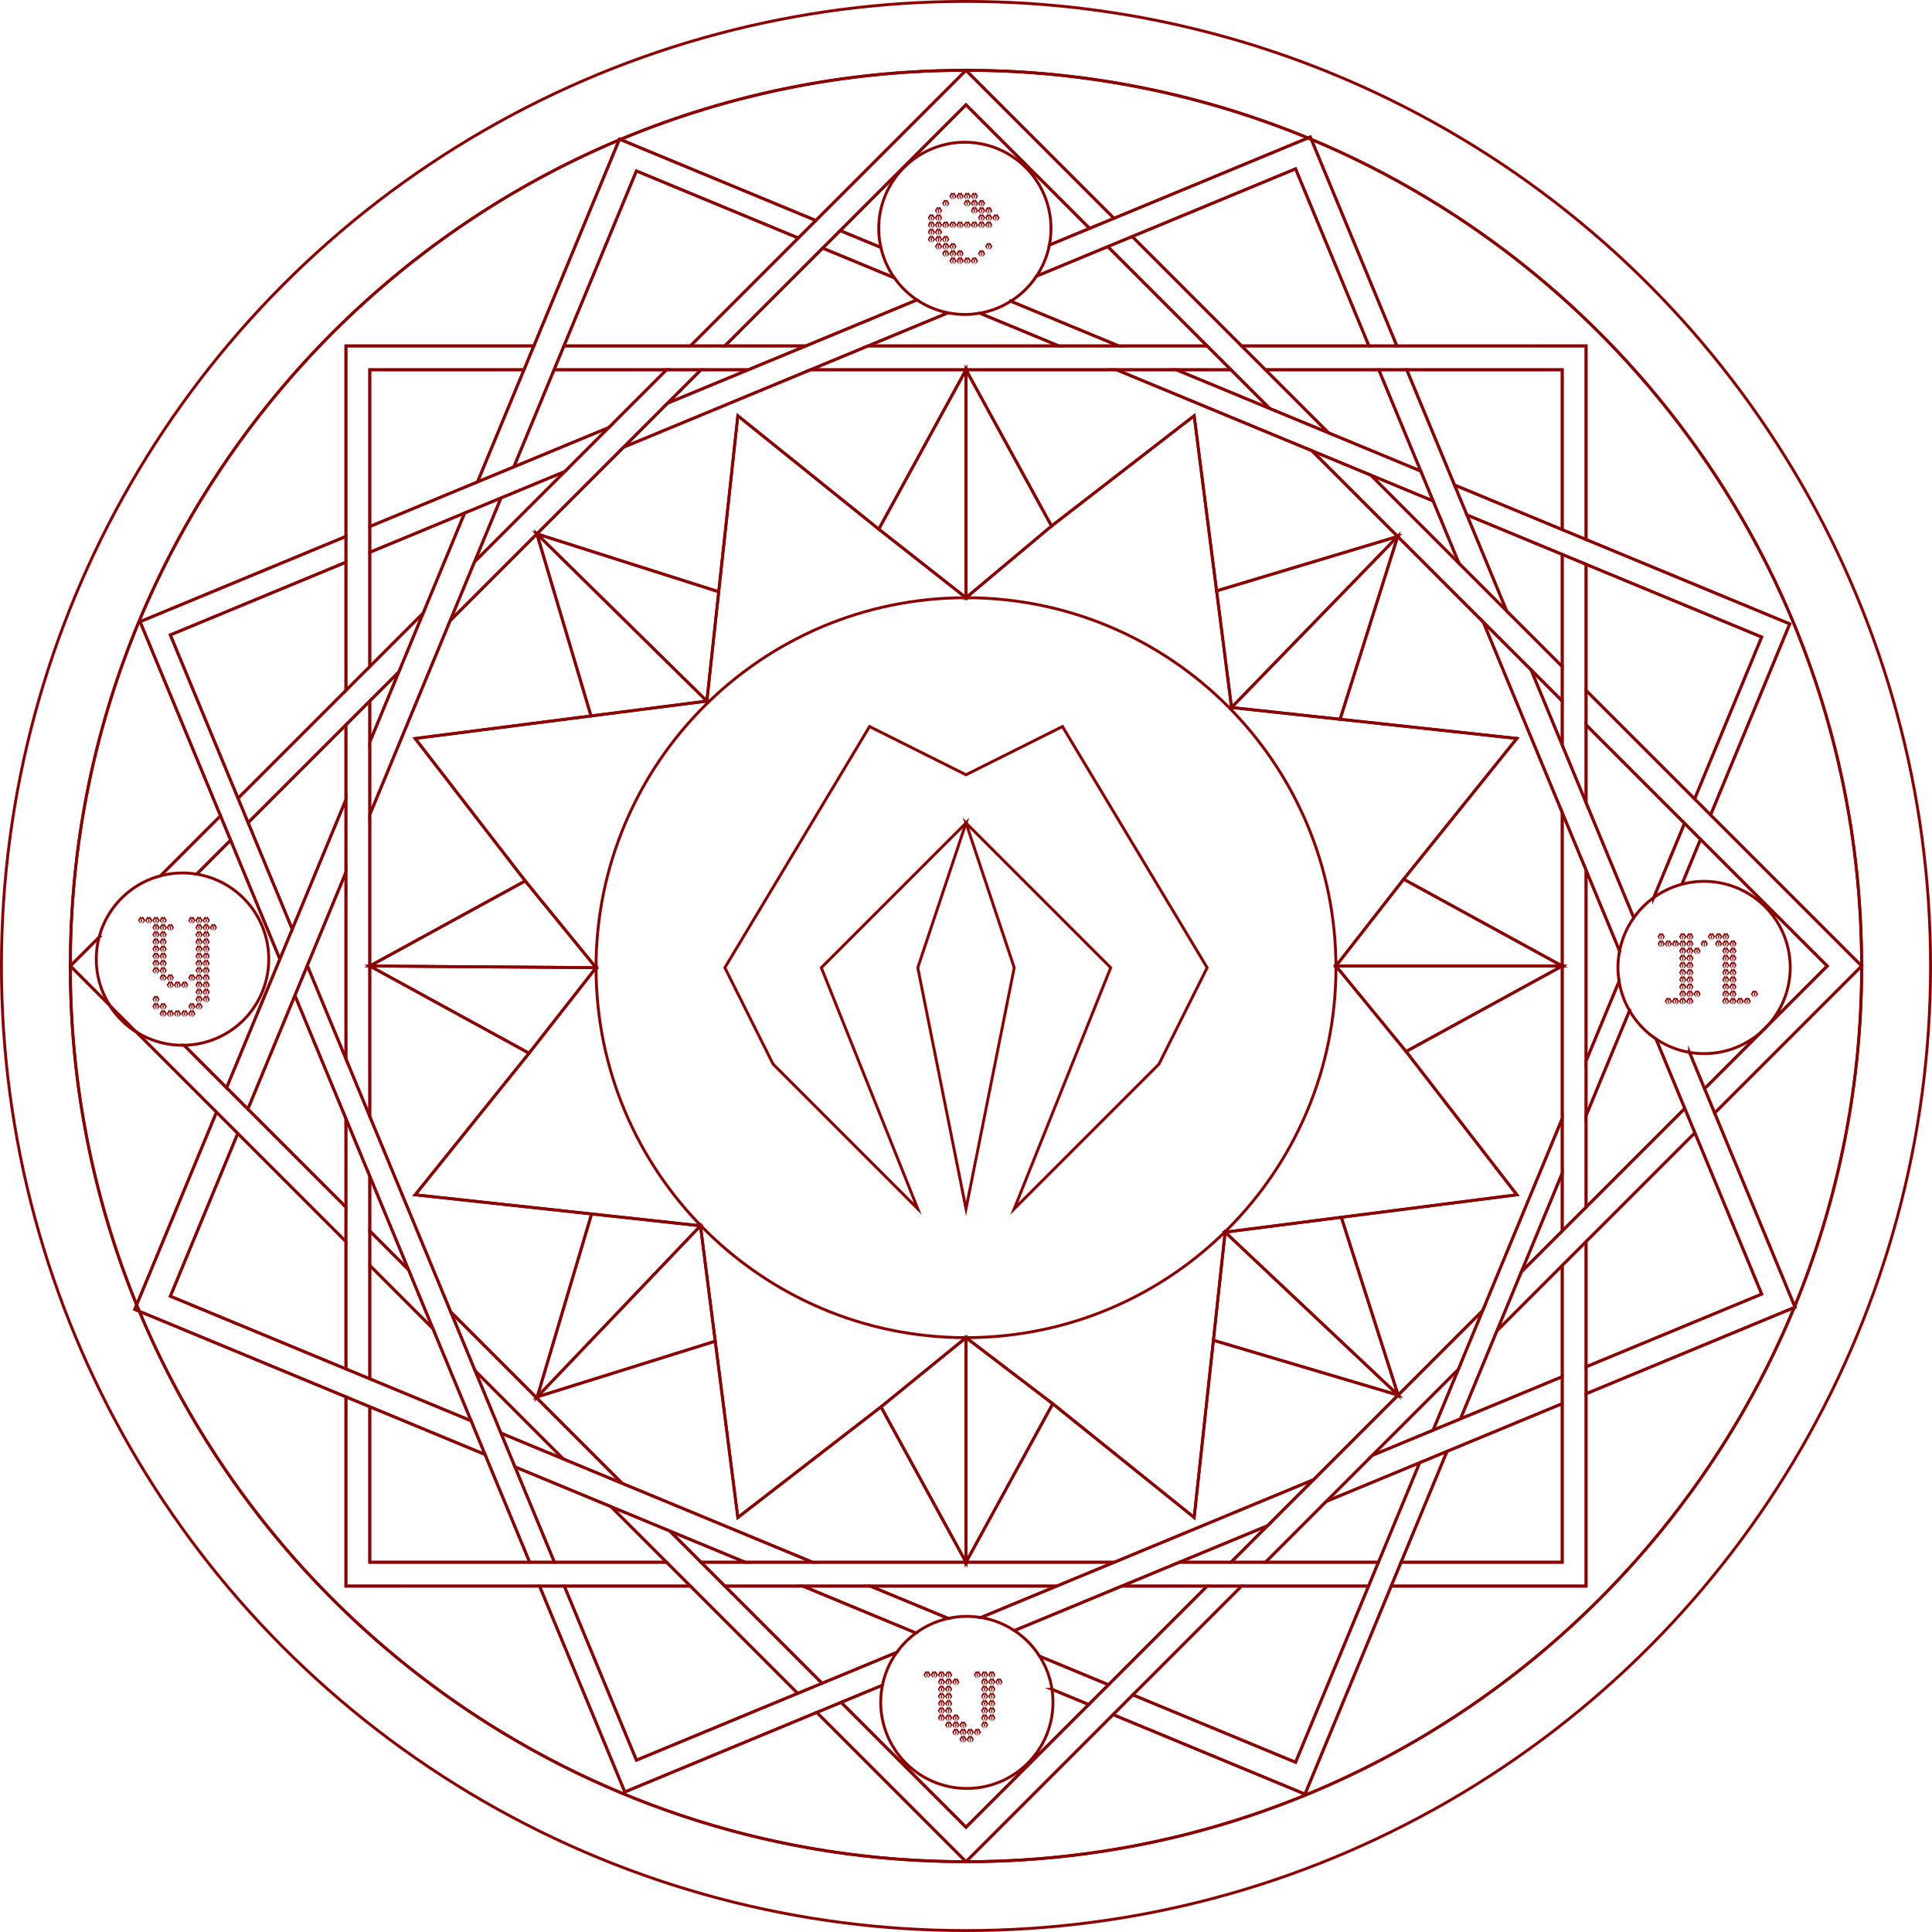<svg xmlns="http://www.w3.org/2000/svg" viewBox="0 0 2019 2019"><defs><style>.cls-1,.cls-3{fill:none;stroke-miterlimit:10;stroke-width:3px;}.cls-1{stroke:darkred;}.cls-2{fill:darkred;}.cls-3{stroke:darkred;}</style></defs><g id="Layer_2" data-name="Layer 2"><g id="Layer_1-2" data-name="Layer 1"><path class="cls-1" d="M140.84,1368.35l4.76,2c-.94-2.24-1.88-4.48-2.8-6.72Z"/><path class="cls-1" d="M1369.33,143.11l-2.5,1,3.53,1.46Z"/><circle class="cls-1" cx="1009.5" cy="1009.5" r="1008"/><path class="cls-1" d="M1009.5,1945.5c-389,0-722.65-237.37-863.9-575.17l-4.76-2,2-4.74A933.45,933.45,0,0,1,73.5,1009.5C73.5,621.08,310.1,287.93,647,146.28l.36-.87.86.36a939,939,0,0,1,718.57-1.62l2.5-1,1,2.5c337.79,141.27,575.14,474.85,575.14,863.89a933.24,933.24,0,0,1-70,355.7l.36.86-.86.35C1734.72,1706.3,1400.05,1945.5,1009.5,1945.5Z"/><path class="cls-1" d="M1875.53,1365.2c-.16.41-.33.81-.5,1.21l.86-.35Z"/><path class="cls-1" d="M647.4,145.41l-.36.87,1.22-.51Z"/><path class="cls-1" d="M651.69,467.31,847,386.42l60.17-24.92,83.56-34.61a89.7,89.7,0,0,1-32.47-13.49L842.1,361.5l-60.17,24.92-84.25,34.9Z"/><polygon class="cls-1" points="781.93 386.42 732.58 386.42 697.68 421.32 781.93 386.42"/><polygon class="cls-1" points="470.44 648.56 561.07 557.93 561.07 557.93 561.07 557.93 651.69 467.31 697.68 421.32 732.58 386.42 696.58 386.42 636.23 446.77 590.24 492.76 495.9 587.1 470.44 648.56"/><polygon class="cls-1" points="590.24 492.76 523.53 520.39 495.9 587.1 590.24 492.76"/><polygon class="cls-1" points="485.56 536.12 386.42 577.18 386.42 696.58 442.2 640.8 485.56 536.12"/><polygon class="cls-1" points="416.74 702.26 386.42 775.46 386.42 851.39 470.44 648.56 495.9 587.1 523.53 520.39 485.56 536.12 442.2 640.8 416.74 702.26"/><polygon class="cls-1" points="1326.85 426.85 1286.42 386.42 1229.25 386.42 1326.85 426.85"/><polygon class="cls-1" points="1440.89 386.42 1322.42 386.42 1388.31 452.31 1484.73 492.25 1440.89 386.42"/><polygon class="cls-1" points="1497.68 523.52 1524.67 588.67 1574.54 638.54 1532.94 538.13 1519.99 506.85 1470.11 386.42 1440.89 386.42 1484.73 492.25 1497.68 523.52"/><polygon class="cls-1" points="1166.7 386.42 1371.08 471.08 1432.53 496.53 1497.68 523.52 1484.73 492.25 1388.31 452.31 1326.85 426.85 1229.25 386.42 1166.7 386.42"/><polygon class="cls-1" points="907.13 361.5 846.96 386.42 1009.5 386.42 1166.7 386.42 1229.25 386.42 1286.42 386.42 1261.5 361.5 1169.08 361.5 1106.53 361.5 907.13 361.5"/><polygon class="cls-1" points="386.42 732.58 416.74 702.26 442.2 640.8 386.42 696.58 361.5 721.5 248.74 834.26 259.28 859.72 361.5 757.5 386.42 732.58"/><path class="cls-1" d="M1106.53,361.5h62.55l-112.8-46.72a89.49,89.49,0,0,1-32.39,12.49Z"/><polygon class="cls-1" points="538.13 1532.92 579.41 1632.58 696.58 1632.58 638.49 1574.49 538.13 1532.92"/><path class="cls-1" d="M957.24,1706.52l-118.34-49H757.5l101.57,101.57,78.14-32.37A90.23,90.23,0,0,1,957.24,1706.52Z"/><path class="cls-1" d="M1372.67,1546.33l-208.22,86.25-60.17,24.92L1025,1690.36a89.56,89.56,0,0,1,35,13.67l112.32-46.53,60.17-24.92,92.14-38.17Z"/><polygon class="cls-1" points="732.58 1632.58 699.94 1599.94 638.49 1574.49 696.58 1632.58 721.5 1657.5 833.61 1769.61 859.07 1759.07 757.5 1657.5 732.58 1632.58"/><polygon class="cls-1" points="1632.58 696.58 1632.58 579.39 1532.94 538.13 1574.54 638.54 1632.58 696.58"/><polygon class="cls-1" points="361.5 757.5 259.28 859.72 305.4 971.06 361.5 835.63 361.5 757.5"/><polygon class="cls-1" points="1434.13 1520.87 1524.01 1430.99 1549.46 1369.54 1461.07 1457.93 1461.07 1457.93 1461.07 1457.93 1372.67 1546.33 1324.59 1594.41 1286.42 1632.58 1322.42 1632.58 1386.04 1568.96 1434.13 1520.87"/><polygon class="cls-1" points="1497.68 1494.55 1434.13 1520.87 1386.04 1568.96 1483.6 1528.55 1512.15 1516.72 1632.58 1466.84 1632.58 1438.67 1526.23 1482.72 1497.68 1494.55"/><polygon class="cls-1" points="1322.42 1632.58 1440.51 1632.58 1483.6 1528.55 1386.04 1568.96 1322.42 1632.58"/><polygon class="cls-1" points="1232.45 1632.58 1286.42 1632.58 1324.59 1594.41 1232.45 1632.58"/><polygon class="cls-1" points="386.42 851.39 386.42 775.46 386.42 732.58 361.5 757.5 361.5 835.63 361.5 911.57 361.5 1106.5 386.42 1166.67 386.42 1009.5 386.42 851.39"/><polygon class="cls-1" points="699.94 1599.94 778.73 1632.58 849.22 1632.58 650.1 1550.1 588.64 1524.64 523.53 1497.67 538.13 1532.92 638.49 1574.49 699.94 1599.94"/><polygon class="cls-1" points="361.5 835.63 305.4 971.06 292.45 1002.32 236.76 1136.77 259.01 1159.01 308.18 1040.29 321.13 1009.03 361.5 911.57 361.5 835.63"/><polygon class="cls-1" points="321.13 1009.03 361.5 1106.5 361.5 911.57 321.13 1009.03"/><polygon class="cls-1" points="496.56 1432.56 523.53 1497.67 588.64 1524.64 496.56 1432.56"/><polygon class="cls-1" points="650.1 1550.1 471.1 1371.1 496.56 1432.56 588.64 1524.64 650.1 1550.1"/><polygon class="cls-1" points="1632.58 1438.67 1632.58 1322.42 1564.38 1390.62 1526.23 1482.72 1632.58 1438.67"/><polygon class="cls-1" points="849.22 1632.58 1009.5 1632.58 920.63 1470.21 771.06 1585.81 747.46 1401.57 561.44 1459.76 618.22 1268.62 433.85 1248.6 552.87 1100.61 386.42 1009.5 386.42 1166.67 471.1 1371.1 650.1 1550.1 849.22 1632.58"/><path class="cls-1" d="M1023.89,327.27a90.59,90.59,0,0,1-33.2-.38L907.13,361.5h199.4Z"/><polygon class="cls-1" points="849.22 1632.58 778.73 1632.58 732.58 1632.58 757.5 1657.5 838.9 1657.5 909.39 1657.5 1104.28 1657.5 1164.45 1632.58 1009.5 1632.58 849.22 1632.58"/><polygon class="cls-1" points="1497.68 523.52 1432.53 496.53 1524.67 588.67 1497.68 523.52"/><polygon class="cls-1" points="386.42 732.58 386.42 775.46 416.74 702.26 386.42 732.58"/><path class="cls-1" d="M1009.5,624.64,918.34,553,771.06,434.51l-20,183.91L738.7,732.67,617.62,748.18,433.85,771.72l115,148.85,74,90.68C622.89,797.73,796,624.64,1009.5,624.64Z"/><polygon class="cls-1" points="426.9 1326.9 386.42 1229.18 386.42 1286.42 426.9 1326.9"/><path class="cls-1" d="M1271.38,617.47l-23.44-183L1098.88,549.72l-89.38,74.92c213.52,0,386.61,173.09,386.61,386.61S1223,1397.87,1009.5,1397.87l90.65,69.09,147.79,118.85,20.1-185.19,12.26-113,121.42-15.55,183.43-23.5-115.76-149.77-73.28-89.33,70.76-90.7,118.28-147.08-184.72-20.05L1287,739.36Z"/><polygon class="cls-1" points="1497.68 1494.55 1524.01 1430.99 1434.13 1520.87 1497.68 1494.55"/><path class="cls-1" d="M991,1691.29a90.47,90.47,0,0,1,34-.93l79.33-32.86H909.39Z"/><polygon class="cls-1" points="361.5 587.51 178.01 663.51 248.74 834.26 361.5 721.5 361.5 587.51"/><path class="cls-1" d="M241,878l-35.51,35.51A90,90,0,0,1,192.3,1092.3l44.46,44.46,55.69-134.44Z"/><polygon class="cls-1" points="1632.58 553.49 1632.58 386.42 1470.11 386.42 1519.99 506.85 1632.58 553.49"/><polygon class="cls-1" points="1247.94 434.51 1271.38 617.47 1460.6 560.6 1371.08 471.08 1166.7 386.42 1009.5 386.42 1098.88 549.72 1247.94 434.51"/><path class="cls-1" d="M838.9,1657.5l118.34,49A89.59,89.59,0,0,1,991,1691.29l-81.57-33.79Z"/><polygon class="cls-1" points="699.94 1599.94 732.58 1632.58 778.73 1632.58 699.94 1599.94"/><path class="cls-1" d="M1692.49,993.83l-35-84.47v199.35l34.49-83.26a90.7,90.7,0,0,1,.5-31.62Z"/><polygon class="cls-1" points="1585.15 1248.6 1401.72 1272.1 1461.07 1457.93 1549.46 1369.54 1632.58 1168.88 1632.58 1009.5 1469.38 1098.83 1585.15 1248.6"/><polygon class="cls-1" points="1247.94 1585.81 1100.15 1466.96 1009.5 1632.58 1164.45 1632.58 1372.67 1546.33 1461.07 1457.93 1268.04 1400.62 1247.94 1585.81"/><polygon class="cls-1" points="771.06 434.51 918.34 552.96 1009.5 386.42 846.96 386.42 651.69 467.31 561.07 557.93 751.1 618.42 771.06 434.51"/><path class="cls-1" d="M1875.53,1365.2a933.24,933.24,0,0,0,70-355.7l-153.66,153.66Z"/><polygon class="cls-1" points="1524.67 588.67 1432.53 496.53 1371.08 471.08 1460.6 560.6 1550.12 650.12 1599.99 699.99 1632.58 732.58 1632.58 696.58 1574.54 638.54 1524.67 588.67"/><polygon class="cls-1" points="1632.58 778.66 1632.58 732.58 1599.99 699.99 1632.58 778.66"/><path class="cls-1" d="M1550.12,650.12l82.46,199.07,24.92,60.17,35,84.47a89.43,89.43,0,0,1,14.84-34.71L1657.5,838.83l-24.92-60.17L1600,700Z"/><polygon class="cls-1" points="1460.6 560.6 1400.43 751.67 1585.15 771.72 1466.87 918.8 1632.58 1009.5 1632.58 849.19 1550.12 650.12 1460.6 560.6"/><polygon class="cls-1" points="1464.16 1632.58 1632.58 1632.58 1632.58 1466.84 1512.15 1516.72 1464.16 1632.58"/><path class="cls-1" d="M1780.84,921.05a90,90,0,0,1,66.77,150.34l61.89-61.89L1777.09,877.09l-19.46,47A89.68,89.68,0,0,1,1780.84,921.05Z"/><polygon class="cls-1" points="589.73 1657.5 665.09 1839.42 833.61 1769.61 721.5 1657.5 589.73 1657.5"/><polygon class="cls-1" points="433.85 771.72 617.62 748.18 561.07 557.93 470.44 648.56 386.42 851.39 386.42 1009.5 548.89 920.57 433.85 771.72"/><polygon class="cls-1" points="834.27 248.73 665.09 178.65 589.34 361.5 721.5 361.5 834.27 248.73"/><path class="cls-1" d="M622.89,1011.25l-70,89.36-119,148,184.37,20L732,1281l15.45,120.6,23.6,184.24,149.57-115.6,88.87-72.34C796,1397.87,622.89,1224.77,622.89,1011.25Z"/><path class="cls-1" d="M1757.63,924.08l19.46-47-16.72-16.72-32.18,77.68A89.39,89.39,0,0,1,1757.63,924.08Z"/><path class="cls-1" d="M167.75,915.25l62.68-62.68-84.05-202.9,215.12-89.1V361.5H557.89L647,146.28C310.1,287.93,73.5,621.08,73.5,1009.5l30.05-30A90.17,90.17,0,0,1,167.75,915.25Z"/><polygon class="cls-1" points="553.51 1632.58 506.87 1519.97 386.42 1470.08 386.42 1632.58 553.51 1632.58"/><path class="cls-1" d="M547.57,386.42,499,503.6l38-15.72,42-101.46,10.32-24.92,75.74-182.85,169.19,70.08,18.32-18.32L648.26,145.77l-1.22.51L557.89,361.5Z"/><polygon class="cls-1" points="579.41 1632.58 538.13 1532.92 523.53 1497.67 496.56 1432.56 471.1 1371.1 386.42 1166.67 361.5 1106.5 321.13 1009.03 308.18 1040.29 361.5 1169.01 386.42 1229.18 426.9 1326.9 452.36 1388.36 492.27 1484.72 506.87 1519.97 553.51 1632.58 579.41 1632.58"/><path class="cls-1" d="M1099.36,1765.39l38.36,15.89,20.65-20.65-72-29.83A88.91,88.91,0,0,1,1099.36,1765.39Z"/><polygon class="cls-1" points="721.5 1657.5 696.58 1632.58 579.41 1632.58 553.51 1632.58 386.42 1632.58 386.42 1470.08 361.5 1459.76 361.5 1657.5 563.84 1657.5 589.73 1657.5 721.5 1657.5"/><path class="cls-1" d="M937.21,1726.7l-78.14,32.37-25.46,10.54-168.52,69.81L589.73,1657.5H563.84l89.1,215.12,200.59-83.09L879,1779l43.19-17.89A89.29,89.29,0,0,1,937.21,1726.7Z"/><path class="cls-1" d="M1100.39,1779a90,90,0,1,1-178.21-17.89L879,1779,1009.5,1909.5l128.22-128.22-38.36-15.89A89.58,89.58,0,0,1,1100.39,1779Z"/><path class="cls-1" d="M205.46,913.54,241,878l-10.54-25.46-62.68,62.68a90.78,90.78,0,0,1,37.71-1.71Z"/><polygon class="cls-1" points="292.45 1002.32 305.4 971.06 259.28 859.72 248.74 834.26 178.01 663.51 361.5 587.51 361.5 560.57 146.38 649.67 230.43 852.57 240.97 878.03 292.45 1002.32"/><path class="cls-1" d="M100.62,1002.32a90.28,90.28,0,0,1,2.93-22.87l-30,30,41.24,41.24A89.59,89.59,0,0,1,100.62,1002.32Z"/><polygon class="cls-1" points="248.46 1184.46 178.01 1354.55 361.5 1430.56 361.5 1297.5 248.46 1184.46"/><polygon class="cls-1" points="386.42 1286.42 386.42 1229.18 361.5 1169.01 361.5 1261.5 361.5 1297.5 361.5 1430.56 386.42 1440.88 386.42 1322.42 386.42 1286.42"/><path class="cls-1" d="M361.5,1261.5,259,1159l-22.25-22.25L192.3,1092.3l-1.68,0a89.54,89.54,0,0,1-48.43-14.13l84,84,22.24,22.24,113,113Z"/><polygon class="cls-1" points="386.42 1322.42 386.42 1440.88 492.27 1484.72 452.36 1388.36 386.42 1322.42"/><polygon class="cls-1" points="1632.58 1168.88 1549.46 1369.54 1524.01 1430.99 1497.68 1494.55 1526.23 1482.72 1564.38 1390.62 1589.84 1329.16 1632.58 1225.98 1632.58 1168.88"/><path class="cls-1" d="M1657.5,361.5V563.81L1870.34,652l-82.7,199.67L1945.5,1009.5c0-389-237.35-722.62-575.14-863.89l89.42,215.89Z"/><path class="cls-1" d="M1138.66,238.66l-42.05,17.42a89.33,89.33,0,0,1-13.44,32.5l74.54-30.87,25.45-10.55,170.76-70.72,76.65,185.06h29.21l-89.42-215.89-3.53-1.46-202.71,84Z"/><polygon class="cls-1" points="834.27 248.73 721.5 361.5 757.5 361.5 859.73 259.27 878.05 240.95 1009.5 109.5 1138.66 238.66 1164.12 228.12 1009.5 73.5 852.59 230.41 834.27 248.73"/><path class="cls-1" d="M1366.83,144.15A933.09,933.09,0,0,0,1009.5,73.5l154.62,154.62Z"/><path class="cls-1" d="M1770.91,834.91,1657.5,721.5v36l102.87,102.87,16.72,16.72L1909.5,1009.5l-61.89,61.89a90.71,90.71,0,0,1-6.43,6.43l-59.88,59.88,10.54,25.46L1945.5,1009.5,1787.64,851.64Z"/><path class="cls-1" d="M1702.93,1056.13l-45.43,109.68v95.69l103.14-103.14-30.1-72.66A90.62,90.62,0,0,1,1702.93,1056.13Z"/><polygon class="cls-1" points="361.5 721.5 386.42 696.58 386.42 577.18 386.42 550.25 386.42 386.42 547.57 386.42 557.89 361.5 361.5 361.5 361.5 560.57 361.5 587.51 361.5 721.5"/><polygon class="cls-1" points="1440.51 1632.58 1322.42 1632.58 1286.42 1632.58 1232.45 1632.58 1172.28 1657.5 1261.5 1657.5 1297.5 1657.5 1430.18 1657.5 1440.51 1632.58"/><polygon class="cls-1" points="1430.18 1657.5 1297.5 1657.5 1183.83 1771.17 1353.91 1841.63 1430.18 1657.5"/><path class="cls-1" d="M1060,1704a90.37,90.37,0,0,1,26.38,26.77l72,29.83L1261.5,1657.5h-89.22Z"/><path class="cls-1" d="M1009.5,73.5a933.18,933.18,0,0,0-361.24,72.27l204.33,84.64Z"/><polygon class="cls-1" points="1512.15 1516.72 1483.6 1528.55 1440.51 1632.58 1430.18 1657.5 1353.91 1841.63 1183.83 1771.17 1163.18 1791.82 1363.78 1874.91 1453.84 1657.5 1464.16 1632.58 1512.15 1516.72"/><polygon class="cls-1" points="1657.5 1428.35 1840.99 1352.34 1771.18 1183.82 1657.5 1297.5 1657.5 1428.35"/><polygon class="cls-1" points="1632.58 1286.42 1589.84 1329.16 1564.38 1390.62 1632.58 1322.42 1657.5 1297.5 1771.18 1183.82 1760.64 1158.36 1657.5 1261.5 1632.58 1286.42"/><polygon class="cls-1" points="1632.58 1322.42 1632.58 1438.67 1632.58 1466.84 1632.58 1632.58 1464.16 1632.58 1453.84 1657.5 1657.5 1657.5 1657.5 1456.52 1657.5 1428.35 1657.5 1297.5 1632.58 1322.42"/><polygon class="cls-1" points="1632.58 579.39 1632.58 696.58 1632.58 732.58 1632.58 778.66 1657.5 838.83 1657.5 757.5 1657.5 721.5 1657.5 589.72 1632.58 579.39"/><path class="cls-1" d="M1707.33,959.12a90.5,90.5,0,0,1,20.86-21.07l32.18-77.68L1657.5,757.5v81.33Z"/><path class="cls-1" d="M1780.84,1101.05a91.35,91.35,0,0,1-15.26-1.29l15.72,37.94,59.88-59.88A89.68,89.68,0,0,1,1780.84,1101.05Z"/><path class="cls-1" d="M386.42,1470.08,506.87,1520l-14.6-35.24-105.85-43.85-24.92-10.32-183.49-76,70.45-170.09-22.24-22.24L142.8,1363.61c.92,2.24,1.86,4.48,2.8,6.72l215.9,89.43Z"/><path class="cls-1" d="M142.19,1078.19a90.41,90.41,0,0,1-27.45-27.45L73.5,1009.5a933.45,933.45,0,0,0,69.3,354.11l83.42-201.39Z"/><polygon class="cls-1" points="1322.42 386.42 1440.89 386.42 1470.11 386.42 1632.58 386.42 1632.58 553.49 1657.5 563.81 1657.5 361.5 1459.79 361.5 1430.57 361.5 1297.5 361.5 1322.42 386.42"/><polygon class="cls-1" points="1657.5 589.72 1657.5 721.5 1770.91 834.91 1840.99 665.72 1657.5 589.72"/><polygon class="cls-1" points="1519.99 506.85 1532.94 538.13 1632.58 579.39 1657.5 589.72 1840.99 665.72 1770.91 834.91 1787.63 851.63 1870.34 651.97 1657.5 563.81 1632.58 553.49 1519.99 506.85"/><polygon class="cls-1" points="1430.57 361.5 1353.91 176.44 1183.16 247.16 1297.5 361.5 1430.57 361.5"/><path class="cls-1" d="M1791.84,1163.16l-10.54-25.46-15.72-37.94a89.68,89.68,0,0,1-35-14.06l30.1,72.66,10.55,25.45,69.8,168.53-183.49,76v28.17L1875,1366.41c.17-.4.34-.8.5-1.21Z"/><polygon class="cls-1" points="1657.5 909.36 1632.58 849.19 1632.58 1009.5 1632.58 1168.88 1632.58 1225.98 1632.58 1286.42 1657.5 1261.5 1657.5 1165.81 1657.5 1108.71 1657.5 909.36"/><polygon class="cls-1" points="1589.84 1329.16 1632.58 1286.42 1632.58 1225.98 1589.84 1329.16"/><path class="cls-1" d="M652.94,1872.62l-89.1-215.12H361.5V1459.76l-215.9-89.43c141.25,337.8,474.85,575.17,863.9,575.17l-156-156Z"/><polygon class="cls-1" points="361.5 1261.5 361.5 1169.01 308.18 1040.29 259.01 1159.01 361.5 1261.5"/><polygon class="cls-1" points="1183.83 1771.17 1297.5 1657.5 1261.5 1657.5 1158.37 1760.63 1137.72 1781.28 1009.5 1909.5 878.99 1778.99 853.53 1789.53 1009.5 1945.5 1163.18 1791.82 1183.83 1771.17"/><path class="cls-1" d="M1657.5,1657.5H1453.84l-90.06,217.41-200.6-83.09L1009.5,1945.5c390.55,0,725.22-239.2,865.53-579.09l-217.53,90.11Z"/><path class="cls-1" d="M1657.5,1108.71v57.1l45.43-109.68a89.43,89.43,0,0,1-10.94-30.68Z"/><path class="cls-1" d="M920.53,258.55,878.05,241l-18.32,18.32,74.89,31A89.56,89.56,0,0,1,920.53,258.55Z"/><polygon class="cls-1" points="732.58 386.42 781.93 386.42 842.1 361.5 757.5 361.5 721.5 361.5 589.34 361.5 579.02 386.42 696.58 386.42 732.58 386.42"/><path class="cls-1" d="M958.22,313.4a90.67,90.67,0,0,1-23.6-23.11l-74.89-31L757.5,361.5h84.6Z"/><polygon class="cls-1" points="696.58 386.42 579.02 386.42 537 487.88 636.23 446.77 696.58 386.42"/><polygon class="cls-1" points="386.42 550.25 499.03 503.6 547.57 386.42 386.42 386.42 386.42 550.25"/><polygon class="cls-1" points="386.42 577.18 485.56 536.12 523.53 520.39 590.24 492.76 636.23 446.77 537 487.88 499.03 503.6 386.42 550.25 386.42 577.18"/><path class="cls-1" d="M918.31,238.62a90,90,0,1,1,178.3,17.46l42.05-17.42L1009.5,109.5,878.05,241l42.48,17.6A90.24,90.24,0,0,1,918.31,238.62Z"/><polygon class="cls-1" points="1286.42 386.42 1326.85 426.85 1388.31 452.31 1322.42 386.42 1297.5 361.5 1183.16 247.16 1157.71 257.71 1261.5 361.5 1286.42 386.42"/><path class="cls-1" d="M1056.28,314.78l112.8,46.72h92.42L1157.71,257.71l-74.54,30.87A90.65,90.65,0,0,1,1056.28,314.78Z"/><polygon class="cls-1" points="386.42 1322.42 452.36 1388.36 426.9 1326.9 386.42 1286.42 386.42 1322.42"/><path class="cls-1" d="M1847.61,1071.39l-6.43,6.43A90.71,90.71,0,0,0,1847.61,1071.39Z"/><path class="cls-1" d="M142.19,1078.19l-27.45-27.45A90.41,90.41,0,0,0,142.19,1078.19Z"/><polygon class="cls-1" points="561.44 1459.76 747.46 1401.57 732.01 1280.97 561.44 1459.76"/><polygon class="cls-1" points="618.22 1268.62 561.44 1459.76 732.01 1280.97 618.22 1268.62"/><polygon class="cls-1" points="1009.5 624.64 1009.5 386.42 918.34 552.96 1009.5 624.64"/><polygon class="cls-1" points="1098.88 549.72 1009.5 386.42 1009.5 624.64 1098.88 549.72"/><polygon class="cls-1" points="386.42 1009.5 552.87 1100.61 622.89 1011.25 386.42 1009.5"/><polygon class="cls-1" points="548.89 920.57 386.42 1009.5 622.89 1011.25 548.89 920.57"/><polygon class="cls-1" points="1009.5 1397.87 1009.5 1632.58 1100.15 1466.96 1009.5 1397.87"/><polygon class="cls-1" points="920.63 1470.21 1009.5 1632.58 1009.5 1397.87 920.63 1470.21"/><polygon class="cls-1" points="1280.31 1287.65 1461.07 1457.93 1461.07 1457.93 1401.72 1272.1 1280.31 1287.65"/><polygon class="cls-1" points="1280.31 1287.65 1268.04 1400.62 1461.07 1457.93 1461.07 1457.93 1280.31 1287.65"/><polygon class="cls-1" points="738.7 732.67 561.07 557.93 561.07 557.93 617.62 748.18 738.7 732.67"/><polygon class="cls-1" points="738.7 732.67 751.1 618.42 561.07 557.93 561.07 557.93 738.7 732.67"/><polygon class="cls-1" points="1469.38 1098.83 1632.58 1009.5 1396.11 1009.5 1469.38 1098.83"/><polygon class="cls-1" points="1396.11 1009.5 1632.58 1009.5 1466.87 918.8 1396.11 1009.5"/><polygon class="cls-1" points="1400.43 751.67 1460.6 560.6 1286.99 739.36 1400.43 751.67"/><polygon class="cls-1" points="1286.99 739.36 1460.6 560.6 1271.38 617.47 1286.99 739.36"/><path class="cls-2" d="M970.31,229l-.75-1.5,2.25-3.75,1.5.75,1.5-.75,2.25,3.75-.75,1.5-2.25,2.25,1.5-3.75-2.25-2.25.75,2.25-.75,3.75-.75-3.75.75-2.25-2.25,2.25,1.5,3.75Zm0,7.5-.75-1.5,2.25-3.75,1.5.75,1.5-.75,2.25,3.75-.75,1.5-2.25,2.25,1.5-3.75-2.25-2.25.75,2.25-.75,3.75-.75-3.75.75-2.25L971.06,235l1.5,3.75Zm0,7.5-.75-1.5,2.25-3.75,1.5.75,1.5-.75,2.25,3.75-.75,1.5-2.25,2.25,1.5-3.75-2.25-2.25.75,2.25-.75,3.75-.75-3.75.75-2.25-2.25,2.25,1.5,3.75Zm0,7.5-.75-1.5,2.25-3.75,1.5.75,1.5-.75,2.25,3.75-.75,1.5-2.25,2.25,1.5-3.75-2.25-2.25.75,2.25-.75,3.75-.75-3.75.75-2.25L971.06,250l1.5,3.75Zm7.5-30-.75-1.5,2.25-3.75,1.5.75,1.5-.75,2.25,3.75-.75,1.5-2.25,2.25,1.5-3.75-2.25-2.25.75,2.25-.75,3.75-.75-3.75.75-2.25L978.56,220l1.5,3.75Zm0,7.5-.75-1.5,2.25-3.75,1.5.75,1.5-.75,2.25,3.75-.75,1.5-2.25,2.25,1.5-3.75-2.25-2.25.75,2.25-.75,3.75-.75-3.75.75-2.25-2.25,2.25,1.5,3.75Zm0,7.5-.75-1.5,2.25-3.75,1.5.75,1.5-.75,2.25,3.75-.75,1.5-2.25,2.25,1.5-3.75-2.25-2.25.75,2.25-.75,3.75-.75-3.75.75-2.25L978.56,235l1.5,3.75Zm0,7.5-.75-1.5,2.25-3.75,1.5.75,1.5-.75,2.25,3.75-.75,1.5-2.25,2.25,1.5-3.75-2.25-2.25.75,2.25-.75,3.75-.75-3.75.75-2.25-2.25,2.25,1.5,3.75Zm0,7.5-.75-1.5,2.25-3.75,1.5.75,1.5-.75,2.25,3.75-.75,1.5-2.25,2.25,1.5-3.75-2.25-2.25.75,2.25-.75,3.75-.75-3.75.75-2.25L978.56,250l1.5,3.75Zm0,7.5-.75-1.5,2.25-3.75,1.5.75,1.5-.75,2.25,3.75-.75,1.5-2.25,2.25,1.5-3.75-2.25-2.25.75,2.25-.75,3.75-.75-3.75.75-2.25-2.25,2.25,1.5,3.75Zm7.5-45-.75-1.5,2.25-3.75,1.5.75,1.5-.75,2.25,3.75-.75,1.5-2.25,2.25,1.5-3.75-2.25-2.25.75,2.25-.75,3.75-.75-3.75.75-2.25-2.25,2.25,1.5,3.75Zm0,22.5-.75-1.5,2.25-3.75,1.5.75,1.5-.75,2.25,3.75-.75,1.5-2.25,2.25,1.5-3.75-2.25-2.25.75,2.25-.75,3.75-.75-3.75.75-2.25L986.06,235l1.5,3.75Zm0,15-.75-1.5,2.25-3.75,1.5.75,1.5-.75,2.25,3.75-.75,1.5-2.25,2.25,1.5-3.75-2.25-2.25.75,2.25-.75,3.75-.75-3.75.75-2.25L986.06,250l1.5,3.75Zm0,7.5-.75-1.5,2.25-3.75,1.5.75,1.5-.75,2.25,3.75-.75,1.5-2.25,2.25,1.5-3.75-2.25-2.25.75,2.25-.75,3.75-.75-3.75.75-2.25-2.25,2.25,1.5,3.75Zm0,7.5-.75-1.5,2.25-3.75,1.5.75,1.5-.75,2.25,3.75-.75,1.5-2.25,2.25,1.5-3.75-2.25-2.25.75,2.25-.75,3.75-.75-3.75.75-2.25L986.06,265l1.5,3.75Zm7.5-60-.75-1.5,2.25-3.75,1.5.75,1.5-.75,2.25,3.75-.75,1.5-2.25,2.25,1.5-3.75-2.25-2.25.75,2.25-.75,3.75-.75-3.75.75-2.25L993.56,205l1.5,3.75Zm0,30-.75-1.5,2.25-3.75,1.5.75,1.5-.75,2.25,3.75-.75,1.5-2.25,2.25,1.5-3.75-2.25-2.25.75,2.25-.75,3.75-.75-3.75.75-2.25L993.56,235l1.5,3.75Zm0,22.5-.75-1.5,2.25-3.75,1.5.75,1.5-.75,2.25,3.75-.75,1.5-2.25,2.25,1.5-3.75-2.25-2.25.75,2.25-.75,3.75-.75-3.75.75-2.25-2.25,2.25,1.5,3.75Zm0,7.5-.75-1.5,2.25-3.75,1.5.75,1.5-.75,2.25,3.75-.75,1.5-2.25,2.25,1.5-3.75-2.25-2.25.75,2.25-.75,3.75-.75-3.75.75-2.25L993.56,265l1.5,3.75Zm0,7.5-.75-1.5,2.25-3.75,1.5.75,1.5-.75,2.25,3.75-.75,1.5-2.25,2.25,1.5-3.75-2.25-2.25.75,2.25-.75,3.75-.75-3.75.75-2.25-2.25,2.25,1.5,3.75Zm7.5-67.5-.75-1.5,2.25-3.75,1.5.75,1.5-.75,2.25,3.75-.75,1.5-2.25,2.25,1.5-3.75-2.25-2.25.75,2.25-.75,3.75-.75-3.75.75-2.25-2.25,2.25,1.5,3.75Zm0,30-.75-1.5,2.25-3.75,1.5.75,1.5-.75,2.25,3.75-.75,1.5-2.25,2.25,1.5-3.75-2.25-2.25.75,2.25-.75,3.75-.75-3.75.75-2.25-2.25,2.25,1.5,3.75Zm0,30-.75-1.5,2.25-3.75,1.5.75,1.5-.75,2.25,3.75-.75,1.5-2.25,2.25,1.5-3.75-2.25-2.25.75,2.25-.75,3.75-.75-3.75.75-2.25-2.25,2.25,1.5,3.75Zm0,7.5-.75-1.5,2.25-3.75,1.5.75,1.5-.75,2.25,3.75-.75,1.5-2.25,2.25,1.5-3.75-2.25-2.25.75,2.25-.75,3.75-.75-3.75.75-2.25-2.25,2.25,1.5,3.75Zm7.5-67.5-.75-1.5,2.25-3.75,1.5.75,1.5-.75,2.25,3.75-.75,1.5-2.25,2.25,1.5-3.75-2.25-2.25.75,2.25-.75,3.75-.75-3.75.75-2.25-2.25,2.25,1.5,3.75Zm0,7.5-.75-1.5,2.25-3.75,1.5.75,1.5-.75,2.25,3.75-.75,1.5-2.25,2.25,1.5-3.75-2.25-2.25.75,2.25-.75,3.75-.75-3.75.75-2.25-2.25,2.25,1.5,3.75Zm0,22.5-.75-1.5,2.25-3.75,1.5.75,1.5-.75,2.25,3.75-.75,1.5-2.25,2.25,1.5-3.75-2.25-2.25.75,2.25-.75,3.75-.75-3.75.75-2.25-2.25,2.25,1.5,3.75Zm0,37.5-.75-1.5,2.25-3.75,1.5.75,1.5-.75,2.25,3.75-.75,1.5-2.25,2.25,1.5-3.75-2.25-2.25.75,2.25-.75,3.75-.75-3.75.75-2.25-2.25,2.25,1.5,3.75Zm7.5-67.5-.75-1.5,2.25-3.75,1.5.75,1.5-.75,2.25,3.75-.75,1.5-2.25,2.25,1.5-3.75-2.25-2.25.75,2.25-.75,3.75-.75-3.75.75-2.25-2.25,2.25,1.5,3.75Zm0,7.5-.75-1.5,2.25-3.75,1.5.75,1.5-.75,2.25,3.75-.75,1.5-2.25,2.25,1.5-3.75-2.25-2.25.75,2.25-.75,3.75-.75-3.75.75-2.25-2.25,2.25,1.5,3.75Zm0,7.5-.75-1.5,2.25-3.75,1.5.75,1.5-.75,2.25,3.75-.75,1.5-2.25,2.25,1.5-3.75-2.25-2.25.75,2.25-.75,3.75-.75-3.75.75-2.25-2.25,2.25,1.5,3.75Zm0,15-.75-1.5,2.25-3.75,1.5.75,1.5-.75,2.25,3.75-.75,1.5-2.25,2.25,1.5-3.75-2.25-2.25.75,2.25-.75,3.75-.75-3.75.75-2.25-2.25,2.25,1.5,3.75Zm0,37.5-.75-1.5,2.25-3.75,1.5.75,1.5-.75,2.25,3.75-.75,1.5-2.25,2.25,1.5-3.75-2.25-2.25.75,2.25-.75,3.75-.75-3.75.75-2.25-2.25,2.25,1.5,3.75Zm7.5-60-.75-1.5,2.25-3.75,1.5.75,1.5-.75,2.25,3.75-.75,1.5-2.25,2.25,1.5-3.75-2.25-2.25.75,2.25-.75,3.75-.75-3.75.75-2.25-2.25,2.25,1.5,3.75Zm0,7.5-.75-1.5,2.25-3.75,1.5.75,1.5-.75,2.25,3.75-.75,1.5-2.25,2.25,1.5-3.75-2.25-2.25.75,2.25-.75,3.75-.75-3.75.75-2.25-2.25,2.25,1.5,3.75Zm0,7.5-.75-1.5,2.25-3.75,1.5.75,1.5-.75,2.25,3.75-.75,1.5-2.25,2.25,1.5-3.75-2.25-2.25.75,2.25-.75,3.75-.75-3.75.75-2.25-2.25,2.25,1.5,3.75Zm0,7.5-.75-1.5,2.25-3.75,1.5.75,1.5-.75,2.25,3.75-.75,1.5-2.25,2.25,1.5-3.75-2.25-2.25.75,2.25-.75,3.75-.75-3.75.75-2.25-2.25,2.25,1.5,3.75Zm0,30-.75-1.5,2.25-3.75,1.5.75,1.5-.75,2.25,3.75-.75,1.5-2.25,2.25,1.5-3.75-2.25-2.25.75,2.25-.75,3.75-.75-3.75.75-2.25-2.25,2.25,1.5,3.75Zm7.5-45-.75-1.5,2.25-3.75,1.5.75,1.5-.75,2.25,3.75-.75,1.5-2.25,2.25,1.5-3.75-2.25-2.25.75,2.25-.75,3.75-.75-3.75.75-2.25-2.25,2.25,1.5,3.75Zm0,7.5-.75-1.5,2.25-3.75,1.5.75,1.5-.75,2.25,3.75-.75,1.5-2.25,2.25,1.5-3.75-2.25-2.25.75,2.25-.75,3.75-.75-3.75.75-2.25-2.25,2.25,1.5,3.75Zm0,7.5-.75-1.5,2.25-3.75,1.5.75,1.5-.75,2.25,3.75-.75,1.5-2.25,2.25,1.5-3.75-2.25-2.25.75,2.25-.75,3.75-.75-3.75.75-2.25-2.25,2.25,1.5,3.75Zm0,22.5-.75-1.5,2.25-3.75,1.5.75,1.5-.75,2.25,3.75-.75,1.5-2.25,2.25,1.5-3.75-2.25-2.25.75,2.25-.75,3.75-.75-3.75.75-2.25-2.25,2.25,1.5,3.75Zm7.5-30-.75-1.5,2.25-3.75,1.5.75,1.5-.75,2.25,3.75-.75,1.5-2.25,2.25,1.5-3.75-2.25-2.25.75,2.25-.75,3.75-.75-3.75.75-2.25-2.25,2.25,1.5,3.75Z"/><path class="cls-2" d="M1733,980.28l-.75-1.5,2.25-3.75,1.5.75,1.5-.75,2.25,3.75-.75,1.5-2.25,2.25,1.5-3.75-2.25-2.25.75,2.25-.75,3.75-.75-3.75.75-2.25-2.25,2.25,1.5,3.75Zm0,7.5-.75-1.5,2.25-3.75,1.5.75,1.5-.75,2.25,3.75-.75,1.5L1736.7,990l1.5-3.75L1736,984l.75,2.25L1736,990l-.75-3.75L1736,984l-2.25,2.25,1.5,3.75Zm7.5,0-.75-1.5,2.25-3.75,1.5.75,1.5-.75,2.25,3.75-.75,1.5L1744.2,990l1.5-3.75-2.25-2.25.75,2.25-.75,3.75-.75-3.75.75-2.25-2.25,2.25,1.5,3.75Zm0,60-.75-1.5,2.25-3.75,1.5.75,1.5-.75,2.25,3.75-.75,1.5-2.25,2.25,1.5-3.75-2.25-2.25.75,2.25-.75,3.75-.75-3.75.75-2.25-2.25,2.25,1.5,3.75Zm7.5-60-.75-1.5,2.25-3.75,1.5.75,1.5-.75,2.25,3.75-.75,1.5L1751.7,990l1.5-3.75L1751,984l.75,2.25L1751,990l-.75-3.75L1751,984l-2.25,2.25,1.5,3.75Zm0,60-.75-1.5,2.25-3.75,1.5.75,1.5-.75,2.25,3.75-.75,1.5-2.25,2.25,1.5-3.75L1751,1044l.75,2.25L1751,1050l-.75-3.75.75-2.25-2.25,2.25,1.5,3.75Zm7.5-67.5-.75-1.5L1757,975l1.5.75,1.5-.75,2.25,3.75-.75,1.5-2.25,2.25,1.5-3.75-2.25-2.25.75,2.25-.75,3.75-.75-3.75.75-2.25-2.25,2.25,1.5,3.75Zm0,7.5-.75-1.5,2.25-3.75,1.5.75,1.5-.75,2.25,3.75-.75,1.5L1759.2,990l1.5-3.75-2.25-2.25.75,2.25-.75,3.75-.75-3.75.75-2.25-2.25,2.25,1.5,3.75Zm0,7.5-.75-1.5L1757,990l1.5.75,1.5-.75,2.25,3.75-.75,1.5-2.25,2.25,1.5-3.75-2.25-2.25.75,2.25-.75,3.75-.75-3.75.75-2.25-2.25,2.25,1.5,3.75Zm0,7.5-.75-1.5,2.25-3.75,1.5.75,1.5-.75,2.25,3.75-.75,1.5-2.25,2.25,1.5-3.75-2.25-2.25.75,2.25-.75,3.75-.75-3.75.75-2.25-2.25,2.25,1.5,3.75Zm0,7.5-.75-1.5L1757,1005l1.5.75,1.5-.75,2.25,3.75-.75,1.5-2.25,2.25,1.5-3.75-2.25-2.25.75,2.25-.75,3.75-.75-3.75.75-2.25-2.25,2.25,1.5,3.75Zm0,7.5-.75-1.5,2.25-3.75,1.5.75,1.5-.75,2.25,3.75-.75,1.5-2.25,2.25,1.5-3.75-2.25-2.25.75,2.25-.75,3.75-.75-3.75.75-2.25-2.25,2.25,1.5,3.75Zm0,7.5-.75-1.5L1757,1020l1.5.75,1.5-.75,2.25,3.75-.75,1.5-2.25,2.25,1.5-3.75-2.25-2.25.75,2.25-.75,3.75-.75-3.75.75-2.25-2.25,2.25,1.5,3.75Zm0,7.5-.75-1.5,2.25-3.75,1.5.75,1.5-.75,2.25,3.75-.75,1.5-2.25,2.25,1.5-3.75-2.25-2.25.75,2.25-.75,3.75-.75-3.75.75-2.25-2.25,2.25,1.5,3.75Zm0,7.5-.75-1.5L1757,1035l1.5.75,1.5-.75,2.25,3.75-.75,1.5-2.25,2.25,1.5-3.75-2.25-2.25.75,2.25-.75,3.75-.75-3.75.75-2.25-2.25,2.25,1.5,3.75Zm0,7.5-.75-1.5,2.25-3.75,1.5.75,1.5-.75,2.25,3.75-.75,1.5-2.25,2.25,1.5-3.75-2.25-2.25.75,2.25-.75,3.75-.75-3.75.75-2.25-2.25,2.25,1.5,3.75Zm7.5-67.5-.75-1.5,2.25-3.75,1.5.75,1.5-.75,2.25,3.75-.75,1.5-2.25,2.25,1.5-3.75-2.25-2.25.75,2.25-.75,3.75-.75-3.75.75-2.25-2.25,2.25,1.5,3.75Zm0,7.5-.75-1.5,2.25-3.75,1.5.75,1.5-.75,2.25,3.75-.75,1.5L1766.7,990l1.5-3.75L1766,984l.75,2.25L1766,990l-.75-3.75L1766,984l-2.25,2.25,1.5,3.75Zm0,7.5-.75-1.5,2.25-3.75,1.5.75,1.5-.75,2.25,3.75-.75,1.5-2.25,2.25,1.5-3.75-2.25-2.25.75,2.25-.75,3.75-.75-3.75.75-2.25-2.25,2.25,1.5,3.75Zm0,7.5-.75-1.5,2.25-3.75,1.5.75,1.5-.75,2.25,3.75-.75,1.5-2.25,2.25,1.5-3.75L1766,999l.75,2.25L1766,1005l-.75-3.75L1766,999l-2.25,2.25,1.5,3.75Zm0,7.5-.75-1.5,2.25-3.75,1.5.75,1.5-.75,2.25,3.75-.75,1.5-2.25,2.25,1.5-3.75-2.25-2.25.75,2.25-.75,3.75-.75-3.75.75-2.25-2.25,2.25,1.5,3.75Zm0,7.5-.75-1.5,2.25-3.75,1.5.75,1.5-.75,2.25,3.75-.75,1.5-2.25,2.25,1.5-3.75L1766,1014l.75,2.25L1766,1020l-.75-3.75.75-2.25-2.25,2.25,1.5,3.75Zm0,7.5-.75-1.5,2.25-3.75,1.5.75,1.5-.75,2.25,3.75-.75,1.5-2.25,2.25,1.5-3.75-2.25-2.25.75,2.25-.75,3.75-.75-3.75.75-2.25-2.25,2.25,1.5,3.75Zm0,7.5-.75-1.5,2.25-3.75,1.5.75,1.5-.75,2.25,3.75-.75,1.5-2.25,2.25,1.5-3.75L1766,1029l.75,2.25L1766,1035l-.75-3.75.75-2.25-2.25,2.25,1.5,3.75Zm0,7.5-.75-1.5,2.25-3.75,1.5.75,1.5-.75,2.25,3.75-.75,1.5-2.25,2.25,1.5-3.75-2.25-2.25.75,2.25-.75,3.75-.75-3.75.75-2.25-2.25,2.25,1.5,3.75Zm0,7.5-.75-1.5,2.25-3.75,1.5.75,1.5-.75,2.25,3.75-.75,1.5-2.25,2.25,1.5-3.75L1766,1044l.75,2.25L1766,1050l-.75-3.75.75-2.25-2.25,2.25,1.5,3.75Zm7.5-52.5-.75-1.5L1772,990l1.5.75,1.5-.75,2.25,3.75-.75,1.5-2.25,2.25,1.5-3.75-2.25-2.25.75,2.25-.75,3.75-.75-3.75.75-2.25-2.25,2.25,1.5,3.75Zm0,45-.75-1.5L1772,1035l1.5.75,1.5-.75,2.25,3.75-.75,1.5-2.25,2.25,1.5-3.75-2.25-2.25.75,2.25-.75,3.75-.75-3.75.75-2.25-2.25,2.25,1.5,3.75Zm7.5-52.5-.75-1.5,2.25-3.75,1.5.75,1.5-.75,2.25,3.75-.75,1.5L1781.7,990l1.5-3.75L1781,984l.75,2.25L1781,990l-.75-3.75L1781,984l-2.25,2.25,1.5,3.75Zm7.5-7.5-.75-1.5L1787,975l1.5.75,1.5-.75,2.25,3.75-.75,1.5-2.25,2.25,1.5-3.75-2.25-2.25.75,2.25-.75,3.75-.75-3.75.75-2.25-2.25,2.25,1.5,3.75Zm7.5,0-.75-1.5,2.25-3.75,1.5.75,1.5-.75,2.25,3.75-.75,1.5-2.25,2.25,1.5-3.75-2.25-2.25.75,2.25-.75,3.75-.75-3.75.75-2.25-2.25,2.25,1.5,3.75Zm0,7.5-.75-1.5,2.25-3.75,1.5.75,1.5-.75,2.25,3.75-.75,1.5L1796.7,990l1.5-3.75L1796,984l.75,2.25L1796,990l-.75-3.75L1796,984l-2.25,2.25,1.5,3.75Zm7.5-7.5-.75-1.5L1802,975l1.5.75,1.5-.75,2.25,3.75-.75,1.5-2.25,2.25,1.5-3.75-2.25-2.25.75,2.25-.75,3.75-.75-3.75.75-2.25-2.25,2.25,1.5,3.75Zm0,7.5-.75-1.5,2.25-3.75,1.5.75,1.5-.75,2.25,3.75-.75,1.5L1804.2,990l1.5-3.75-2.25-2.25.75,2.25-.75,3.75-.75-3.75.75-2.25-2.25,2.25,1.5,3.75Zm0,7.5-.75-1.5L1802,990l1.5.75,1.5-.75,2.25,3.75-.75,1.5-2.25,2.25,1.5-3.75-2.25-2.25.75,2.25-.75,3.75-.75-3.75.75-2.25-2.25,2.25,1.5,3.75Zm0,7.5-.75-1.5,2.25-3.75,1.5.75,1.5-.75,2.25,3.75-.75,1.5-2.25,2.25,1.5-3.75-2.25-2.25.75,2.25-.75,3.75-.75-3.75.75-2.25-2.25,2.25,1.5,3.75Zm0,7.5-.75-1.5L1802,1005l1.5.75,1.5-.75,2.25,3.75-.75,1.5-2.25,2.25,1.5-3.75-2.25-2.25.75,2.25-.75,3.75-.75-3.75.75-2.25-2.25,2.25,1.5,3.75Zm0,7.5-.75-1.5,2.25-3.75,1.5.75,1.5-.75,2.25,3.75-.75,1.5-2.25,2.25,1.5-3.75-2.25-2.25.75,2.25-.75,3.75-.75-3.75.75-2.25-2.25,2.25,1.5,3.75Zm0,7.5-.75-1.5L1802,1020l1.5.75,1.5-.75,2.25,3.75-.75,1.5-2.25,2.25,1.5-3.75-2.25-2.25.75,2.25-.75,3.75-.75-3.75.75-2.25-2.25,2.25,1.5,3.75Zm0,7.5-.75-1.5,2.25-3.75,1.5.75,1.5-.75,2.25,3.75-.75,1.5-2.25,2.25,1.5-3.75-2.25-2.25.75,2.25-.75,3.75-.75-3.75.75-2.25-2.25,2.25,1.5,3.75Zm0,7.5-.75-1.5L1802,1035l1.5.75,1.5-.75,2.25,3.75-.75,1.5-2.25,2.25,1.5-3.75-2.25-2.25.75,2.25-.75,3.75-.75-3.75.75-2.25-2.25,2.25,1.5,3.75Zm0,7.5-.75-1.5,2.25-3.75,1.5.75,1.5-.75,2.25,3.75-.75,1.5-2.25,2.25,1.5-3.75-2.25-2.25.75,2.25-.75,3.75-.75-3.75.75-2.25-2.25,2.25,1.5,3.75Zm7.5-60-.75-1.5,2.25-3.75,1.5.75,1.5-.75,2.25,3.75-.75,1.5L1811.7,990l1.5-3.75L1811,984l.75,2.25L1811,990l-.75-3.75L1811,984l-2.25,2.25,1.5,3.75Zm0,7.5-.75-1.5,2.25-3.75,1.5.75,1.5-.75,2.25,3.75-.75,1.5-2.25,2.25,1.5-3.75-2.25-2.25.75,2.25-.75,3.75-.75-3.75.75-2.25-2.25,2.25,1.5,3.75Zm0,7.5-.75-1.5,2.25-3.75,1.5.75,1.5-.75,2.25,3.75-.75,1.5-2.25,2.25,1.5-3.75L1811,999l.75,2.25L1811,1005l-.75-3.75L1811,999l-2.25,2.25,1.5,3.75Zm0,7.5-.75-1.5,2.25-3.75,1.5.75,1.5-.75,2.25,3.75-.75,1.5-2.25,2.25,1.5-3.75-2.25-2.25.75,2.25-.75,3.75-.75-3.75.75-2.25-2.25,2.25,1.5,3.75Zm0,7.5-.75-1.5,2.25-3.75,1.5.75,1.5-.75,2.25,3.75-.75,1.5-2.25,2.25,1.5-3.75L1811,1014l.75,2.25L1811,1020l-.75-3.75.75-2.25-2.25,2.25,1.5,3.75Zm0,7.5-.75-1.5,2.25-3.75,1.5.75,1.5-.75,2.25,3.75-.75,1.5-2.25,2.25,1.5-3.75-2.25-2.25.75,2.25-.75,3.75-.75-3.75.75-2.25-2.25,2.25,1.5,3.75Zm0,7.5-.75-1.5,2.25-3.75,1.5.75,1.5-.75,2.25,3.75-.75,1.5-2.25,2.25,1.5-3.75L1811,1029l.75,2.25L1811,1035l-.75-3.75.75-2.25-2.25,2.25,1.5,3.75Zm0,7.5-.75-1.5,2.25-3.75,1.5.75,1.5-.75,2.25,3.75-.75,1.5-2.25,2.25,1.5-3.75-2.25-2.25.75,2.25-.75,3.75-.75-3.75.75-2.25-2.25,2.25,1.5,3.75Zm0,7.5-.75-1.5,2.25-3.75,1.5.75,1.5-.75,2.25,3.75-.75,1.5-2.25,2.25,1.5-3.75L1811,1044l.75,2.25L1811,1050l-.75-3.75.75-2.25-2.25,2.25,1.5,3.75Zm7.5,0-.75-1.5,2.25-3.75,1.5.75,1.5-.75,2.25,3.75-.75,1.5-2.25,2.25,1.5-3.75-2.25-2.25.75,2.25-.75,3.75-.75-3.75.75-2.25-2.25,2.25,1.5,3.75Zm7.5,0-.75-1.5,2.25-3.75,1.5.75,1.5-.75,2.25,3.75-.75,1.5-2.25,2.25,1.5-3.75L1826,1044l.75,2.25L1826,1050l-.75-3.75.75-2.25-2.25,2.25,1.5,3.75Zm7.5-7.5-.75-1.5L1832,1035l1.5.75,1.5-.75,2.25,3.75-.75,1.5-2.25,2.25,1.5-3.75-2.25-2.25.75,2.25-.75,3.75-.75-3.75.75-2.25-2.25,2.25,1.5,3.75Z"/><path class="cls-2" d="M145,963.19l-.75-1.5,2.25-3.75,1.5.75,1.5-.75,2.25,3.75-.75,1.5-2.25,2.25,1.5-3.75L148,959.44l.75,2.25-.75,3.75-.75-3.75.75-2.25-2.25,2.25,1.5,3.75Zm7.5,0-.75-1.5,2.25-3.75,1.5.75,1.5-.75,2.25,3.75-.75,1.5-2.25,2.25,1.5-3.75-2.25-2.25.75,2.25-.75,3.75-.75-3.75.75-2.25-2.25,2.25,1.5,3.75Zm7.5,0-.75-1.5,2.25-3.75,1.5.75,1.5-.75,2.25,3.75-.75,1.5-2.25,2.25,1.5-3.75L163,959.44l.75,2.25-.75,3.75-.75-3.75.75-2.25-2.25,2.25,1.5,3.75Zm0,7.5-.75-1.5,2.25-3.75,1.5.75,1.5-.75,2.25,3.75-.75,1.5-2.25,2.25,1.5-3.75L163,966.94l.75,2.25-.75,3.75-.75-3.75.75-2.25-2.25,2.25,1.5,3.75Zm0,7.5-.75-1.5,2.25-3.75,1.5.75,1.5-.75,2.25,3.75-.75,1.5-2.25,2.25,1.5-3.75L163,974.44l.75,2.25-.75,3.75-.75-3.75.75-2.25-2.25,2.25,1.5,3.75Zm0,7.5-.75-1.5,2.25-3.75,1.5.75,1.5-.75,2.25,3.75-.75,1.5-2.25,2.25,1.5-3.75L163,981.94l.75,2.25-.75,3.75-.75-3.75.75-2.25-2.25,2.25,1.5,3.75Zm0,7.5-.75-1.5,2.25-3.75,1.5.75,1.5-.75,2.25,3.75-.75,1.5-2.25,2.25,1.5-3.75L163,989.44l.75,2.25-.75,3.75-.75-3.75.75-2.25-2.25,2.25,1.5,3.75Zm0,7.5-.75-1.5,2.25-3.75,1.5.75,1.5-.75,2.25,3.75-.75,1.5-2.25,2.25,1.5-3.75L163,996.94l.75,2.25-.75,3.75-.75-3.75.75-2.25-2.25,2.25,1.5,3.75Zm0,7.5-.75-1.5,2.25-3.75,1.5.75,1.5-.75,2.25,3.75-.75,1.5-2.25,2.25,1.5-3.75-2.25-2.25.75,2.25-.75,3.75-.75-3.75.75-2.25-2.25,2.25,1.5,3.75Zm0,7.51-.75-1.5,2.25-3.76,1.5.76,1.5-.76,2.25,3.76-.75,1.5-2.25,2.25,1.5-3.75L163,1012l.75,2.25L163,1018l-.75-3.75L163,1012l-2.25,2.25,1.5,3.75Zm0,30-.75-1.5,2.25-3.75,1.5.75,1.5-.75,2.25,3.75-.75,1.5-2.25,2.25,1.5-3.75L163,1042l.75,2.25L163,1048l-.75-3.75L163,1042l-2.25,2.25,1.5,3.75Zm0,7.5-.75-1.5,2.25-3.75,1.5.75,1.5-.75,2.25,3.75-.75,1.5-2.25,2.25,1.5-3.75-2.25-2.25.75,2.25-.75,3.75-.75-3.75.75-2.25-2.25,2.25,1.5,3.75Zm7.5-90-.75-1.5,2.25-3.75,1.5.75,1.5-.75,2.25,3.75-.75,1.5-2.25,2.25,1.5-3.75-2.25-2.25.75,2.25-.75,3.75-.75-3.75.75-2.25-2.25,2.25,1.5,3.75Zm0,7.5-.75-1.5,2.25-3.75,1.5.75,1.5-.75,2.25,3.75-.75,1.5-2.25,2.25,1.5-3.75-2.25-2.25.75,2.25-.75,3.75-.75-3.75.75-2.25-2.25,2.25,1.5,3.75Zm0,7.5-.75-1.5,2.25-3.75,1.5.75,1.5-.75,2.25,3.75-.75,1.5-2.25,2.25,1.5-3.75-2.25-2.25.75,2.25-.75,3.75-.75-3.75.75-2.25-2.25,2.25,1.5,3.75Zm0,7.5-.75-1.5,2.25-3.75,1.5.75,1.5-.75,2.25,3.75-.75,1.5-2.25,2.25,1.5-3.75-2.25-2.25.75,2.25-.75,3.75-.75-3.75.75-2.25-2.25,2.25,1.5,3.75Zm0,7.5-.75-1.5,2.25-3.75,1.5.75,1.5-.75,2.25,3.75-.75,1.5-2.25,2.25,1.5-3.75-2.25-2.25.75,2.25-.75,3.75-.75-3.75.75-2.25-2.25,2.25,1.5,3.75Zm0,7.5-.75-1.5,2.25-3.75,1.5.75,1.5-.75,2.25,3.75-.75,1.5-2.25,2.25,1.5-3.75-2.25-2.25.75,2.25-.75,3.75-.75-3.75.75-2.25-2.25,2.25,1.5,3.75Zm0,7.5-.75-1.5,2.25-3.75,1.5.75,1.5-.75,2.25,3.75-.75,1.5-2.25,2.25,1.5-3.75-2.25-2.25.75,2.25-.75,3.75-.75-3.75.75-2.25-2.25,2.25,1.5,3.75Zm0,7.51-.75-1.5,2.25-3.76,1.5.76,1.5-.76,2.25,3.76-.75,1.5-2.25,2.25,1.5-3.75-2.25-2.25.75,2.25-.75,3.75-.75-3.75.75-2.25-2.25,2.25,1.5,3.75Zm0,7.5-.75-1.5L169,1018l1.5.75,1.5-.75,2.25,3.75-.75,1.5-2.25,2.25,1.5-3.75-2.25-2.25.75,2.25-.75,3.75-.75-3.75.75-2.25-2.25,2.25,1.5,3.75Zm0,30-.75-1.5L169,1048l1.5.75,1.5-.75,2.25,3.75-.75,1.5-2.25,2.25,1.5-3.75-2.25-2.25.75,2.25-.75,3.75-.75-3.75.75-2.25-2.25,2.25,1.5,3.75Zm0,7.5-.75-1.5,2.25-3.75,1.5.75,1.5-.75,2.25,3.75-.75,1.5-2.25,2.25,1.5-3.75-2.25-2.25.75,2.25-.75,3.75-.75-3.75.75-2.25-2.25,2.25,1.5,3.75Zm7.5-90-.75-1.5,2.25-3.75,1.5.75,1.5-.75,2.25,3.75-.75,1.5-2.25,2.25,1.5-3.75L178,966.94l.75,2.25-.75,3.75-.75-3.75.75-2.25-2.25,2.25,1.5,3.75Zm0,52.51-.75-1.5,2.25-3.75,1.5.75,1.5-.75,2.25,3.75-.75,1.5-2.25,2.25,1.5-3.75-2.25-2.25.75,2.25-.75,3.75-.75-3.75.75-2.25-2.25,2.25,1.5,3.75Zm0,7.5-.75-1.5,2.25-3.75,1.5.75,1.5-.75,2.25,3.75-.75,1.5-2.25,2.25,1.5-3.75L178,1027l.75,2.25L178,1033l-.75-3.75L178,1027l-2.25,2.25,1.5,3.75Zm0,30-.75-1.5,2.25-3.75,1.5.75,1.5-.75,2.25,3.75-.75,1.5-2.25,2.25,1.5-3.75L178,1057l.75,2.25L178,1063l-.75-3.75L178,1057l-2.25,2.25,1.5,3.75Zm7.5-30-.75-1.5,2.25-3.75,1.5.75,1.5-.75,2.25,3.75-.75,1.5-2.25,2.25,1.5-3.75-2.25-2.25.75,2.25-.75,3.75-.75-3.75.75-2.25-2.25,2.25,1.5,3.75Zm0,30-.75-1.5,2.25-3.75,1.5.75,1.5-.75,2.25,3.75-.75,1.5-2.25,2.25,1.5-3.75-2.25-2.25.75,2.25-.75,3.75-.75-3.75.75-2.25-2.25,2.25,1.5,3.75Zm7.5-30-.75-1.5,2.25-3.75,1.5.75,1.5-.75,2.25,3.75-.75,1.5-2.25,2.25,1.5-3.75L193,1027l.75,2.25L193,1033l-.75-3.75L193,1027l-2.25,2.25,1.5,3.75Zm0,30-.75-1.5,2.25-3.75,1.5.75,1.5-.75,2.25,3.75-.75,1.5-2.25,2.25,1.5-3.75L193,1057l.75,2.25L193,1063l-.75-3.75L193,1057l-2.25,2.25,1.5,3.75Zm7.5-97.51-.75-1.5,2.25-3.75,1.5.75,1.5-.75,2.25,3.75-.75,1.5-2.25,2.25,1.5-3.75-2.25-2.25.75,2.25-.75,3.75-.75-3.75.75-2.25-2.25,2.25,1.5,3.75Zm0,60-.75-1.5L199,1018l1.5.75,1.5-.75,2.25,3.75-.75,1.5-2.25,2.25,1.5-3.75-2.25-2.25.75,2.25-.75,3.75-.75-3.75.75-2.25-2.25,2.25,1.5,3.75Zm0,30-.75-1.5L199,1048l1.5.75,1.5-.75,2.25,3.75-.75,1.5-2.25,2.25,1.5-3.75-2.25-2.25.75,2.25-.75,3.75-.75-3.75.75-2.25-2.25,2.25,1.5,3.75Zm0,7.5-.75-1.5,2.25-3.75,1.5.75,1.5-.75,2.25,3.75-.75,1.5-2.25,2.25,1.5-3.75-2.25-2.25.75,2.25-.75,3.75-.75-3.75.75-2.25-2.25,2.25,1.5,3.75Zm7.5-97.51-.75-1.5,2.25-3.75,1.5.75,1.5-.75,2.25,3.75-.75,1.5-2.25,2.25,1.5-3.75L208,959.44l.75,2.25-.75,3.75-.75-3.75.75-2.25-2.25,2.25,1.5,3.75Zm0,7.5-.75-1.5,2.25-3.75,1.5.75,1.5-.75,2.25,3.75-.75,1.5-2.25,2.25,1.5-3.75L208,966.94l.75,2.25-.75,3.75-.75-3.75.75-2.25-2.25,2.25,1.5,3.75Zm0,7.5-.75-1.5,2.25-3.75,1.5.75,1.5-.75,2.25,3.75-.75,1.5-2.25,2.25,1.5-3.75L208,974.44l.75,2.25-.75,3.75-.75-3.75.75-2.25-2.25,2.25,1.5,3.75Zm0,7.5-.75-1.5,2.25-3.75,1.5.75,1.5-.75,2.25,3.75-.75,1.5-2.25,2.25,1.5-3.75L208,981.94l.75,2.25-.75,3.75-.75-3.75.75-2.25-2.25,2.25,1.5,3.75Zm0,7.5-.75-1.5,2.25-3.75,1.5.75,1.5-.75,2.25,3.75-.75,1.5-2.25,2.25,1.5-3.75L208,989.44l.75,2.25-.75,3.75-.75-3.75.75-2.25-2.25,2.25,1.5,3.75Zm0,7.5-.75-1.5,2.25-3.75,1.5.75,1.5-.75,2.25,3.75-.75,1.5-2.25,2.25,1.5-3.75L208,996.94l.75,2.25-.75,3.75-.75-3.75.75-2.25-2.25,2.25,1.5,3.75Zm0,7.5-.75-1.5,2.25-3.75,1.5.75,1.5-.75,2.25,3.75-.75,1.5-2.25,2.25,1.5-3.75-2.25-2.25.75,2.25-.75,3.75-.75-3.75.75-2.25-2.25,2.25,1.5,3.75Zm0,7.51-.75-1.5,2.25-3.76,1.5.76,1.5-.76,2.25,3.76-.75,1.5-2.25,2.25,1.5-3.75L208,1012l.75,2.25L208,1018l-.75-3.75L208,1012l-2.25,2.25,1.5,3.75Zm0,7.5-.75-1.5,2.25-3.75,1.5.75,1.5-.75,2.25,3.75-.75,1.5-2.25,2.25,1.5-3.75-2.25-2.25.75,2.25-.75,3.75-.75-3.75.75-2.25-2.25,2.25,1.5,3.75Zm0,7.5-.75-1.5,2.25-3.75,1.5.75,1.5-.75,2.25,3.75-.75,1.5-2.25,2.25,1.5-3.75L208,1027l.75,2.25L208,1033l-.75-3.75L208,1027l-2.25,2.25,1.5,3.75Zm0,7.5-.75-1.5,2.25-3.75,1.5.75,1.5-.75,2.25,3.75-.75,1.5-2.25,2.25,1.5-3.75-2.25-2.25.75,2.25-.75,3.75-.75-3.75.75-2.25-2.25,2.25,1.5,3.75Zm0,7.5-.75-1.5,2.25-3.75,1.5.75,1.5-.75,2.25,3.75-.75,1.5-2.25,2.25,1.5-3.75L208,1042l.75,2.25L208,1048l-.75-3.75L208,1042l-2.25,2.25,1.5,3.75Zm0,7.5-.75-1.5,2.25-3.75,1.5.75,1.5-.75,2.25,3.75-.75,1.5-2.25,2.25,1.5-3.75-2.25-2.25.75,2.25-.75,3.75-.75-3.75.75-2.25-2.25,2.25,1.5,3.75Zm7.5-90-.75-1.5,2.25-3.75,1.5.75,1.5-.75,2.25,3.75-.75,1.5-2.25,2.25,1.5-3.75-2.25-2.25.75,2.25-.75,3.75-.75-3.75.75-2.25-2.25,2.25,1.5,3.75Zm0,7.5-.75-1.5,2.25-3.75,1.5.75,1.5-.75,2.25,3.75-.75,1.5-2.25,2.25,1.5-3.75-2.25-2.25.75,2.25-.75,3.75-.75-3.75.75-2.25-2.25,2.25,1.5,3.75Zm0,7.5-.75-1.5,2.25-3.75,1.5.75,1.5-.75,2.25,3.75-.75,1.5-2.25,2.25,1.5-3.75-2.25-2.25.75,2.25-.75,3.75-.75-3.75.75-2.25-2.25,2.25,1.5,3.75Zm0,7.5-.75-1.5,2.25-3.75,1.5.75,1.5-.75,2.25,3.75-.75,1.5-2.25,2.25,1.5-3.75-2.25-2.25.75,2.25-.75,3.75-.75-3.75.75-2.25-2.25,2.25,1.5,3.75Zm0,7.5-.75-1.5,2.25-3.75,1.5.75,1.5-.75,2.25,3.75-.75,1.5-2.25,2.25,1.5-3.75-2.25-2.25.75,2.25-.75,3.75-.75-3.75.75-2.25-2.25,2.25,1.5,3.75Zm0,7.5-.75-1.5,2.25-3.75,1.5.75,1.5-.75,2.25,3.75-.75,1.5-2.25,2.25,1.5-3.75-2.25-2.25.75,2.25-.75,3.75-.75-3.75.75-2.25-2.25,2.25,1.5,3.75Zm0,7.5-.75-1.5,2.25-3.75,1.5.75,1.5-.75,2.25,3.75-.75,1.5-2.25,2.25,1.5-3.75-2.25-2.25.75,2.25-.75,3.75-.75-3.75.75-2.25-2.25,2.25,1.5,3.75Zm0,7.51-.75-1.5,2.25-3.76,1.5.76,1.5-.76,2.25,3.76-.75,1.5-2.25,2.25,1.5-3.75-2.25-2.25.75,2.25-.75,3.75-.75-3.75.75-2.25-2.25,2.25,1.5,3.75Zm0,7.5-.75-1.5L214,1018l1.5.75,1.5-.75,2.25,3.75-.75,1.5-2.25,2.25,1.5-3.75-2.25-2.25.75,2.25-.75,3.75-.75-3.75.75-2.25-2.25,2.25,1.5,3.75Zm0,7.5-.75-1.5,2.25-3.75,1.5.75,1.5-.75,2.25,3.75-.75,1.5-2.25,2.25,1.5-3.75-2.25-2.25.75,2.25-.75,3.75-.75-3.75.75-2.25-2.25,2.25,1.5,3.75Zm0,7.5-.75-1.5L214,1033l1.5.75,1.5-.75,2.25,3.75-.75,1.5-2.25,2.25,1.5-3.75-2.25-2.25.75,2.25-.75,3.75-.75-3.75.75-2.25-2.25,2.25,1.5,3.75Zm0,7.5-.75-1.5,2.25-3.75,1.5.75,1.5-.75,2.25,3.75-.75,1.5-2.25,2.25,1.5-3.75-2.25-2.25.75,2.25-.75,3.75-.75-3.75.75-2.25-2.25,2.25,1.5,3.75Zm7.5-75-.75-1.5,2.25-3.75,1.5.75,1.5-.75,2.25,3.75-.75,1.5-2.25,2.25,1.5-3.75L223,966.94l.75,2.25-.75,3.75-.75-3.75.75-2.25-2.25,2.25,1.5,3.75Z"/><path class="cls-2" d="M965.81,1751.64l-.75-1.5,2.26-3.75,1.5.75,1.5-.75,2.26,3.75-.75,1.5-2.26,2.25,1.51-3.75-2.26-2.25.75,2.25-.75,3.75-.75-3.75.75-2.25-2.25,2.25,1.5,3.75Zm7.52,0-.75-1.5,2.25-3.75,1.51.75,1.5-.75,2.26,3.75-.76,1.5-2.25,2.25,1.5-3.75-2.25-2.25.75,2.25-.75,3.75-.75-3.75.75-2.25-2.26,2.25,1.51,3.75Zm7.52,0-.75-1.5,2.25-3.75,1.5.75,1.51-.75,2.25,3.75-.75,1.5-2.25,2.25,1.5-3.75-2.26-2.25.76,2.25-.76,3.75-.75-3.75.75-2.25-2.25,2.25,1.5,3.75Zm0,7.5-.75-1.5,2.25-3.75,1.5.75,1.51-.75,2.25,3.75-.75,1.5-2.25,2.25,1.5-3.75-2.26-2.25.76,2.25-.76,3.75-.75-3.75.75-2.25-2.25,2.25,1.5,3.75Zm0,7.5-.75-1.5,2.25-3.75,1.5.75,1.51-.75,2.25,3.75-.75,1.5-2.25,2.25,1.5-3.75-2.26-2.25.76,2.25-.76,3.75-.75-3.75.75-2.25-2.25,2.25,1.5,3.75Zm0,7.5-.75-1.5,2.25-3.75,1.5.75,1.51-.75,2.25,3.75-.75,1.5-2.25,2.25,1.5-3.75-2.26-2.25.76,2.25-.76,3.75-.75-3.75.75-2.25-2.25,2.25,1.5,3.75Zm0,7.5-.75-1.5,2.25-3.75,1.5.75,1.51-.75,2.25,3.75-.75,1.5-2.25,2.25,1.5-3.75-2.26-2.25.76,2.25-.76,3.75-.75-3.75.75-2.25-2.25,2.25,1.5,3.75Zm0,7.5-.75-1.5,2.25-3.75,1.5.75,1.51-.75,2.25,3.75-.75,1.5-2.25,2.25,1.5-3.75-2.26-2.25.76,2.25-.76,3.75-.75-3.75.75-2.25-2.25,2.25,1.5,3.75Zm0,7.5-.75-1.5,2.25-3.75,1.5.75,1.51-.75,2.25,3.75-.75,1.5-2.25,2.25,1.5-3.75-2.26-2.25.76,2.25-.76,3.75-.75-3.75.75-2.25-2.25,2.25,1.5,3.75Zm7.51-45-.75-1.5,2.26-3.75,1.5.75,1.5-.75,2.26,3.75-.75,1.5-2.26,2.25,1.51-3.75-2.26-2.25.75,2.25-.75,3.75-.75-3.75.75-2.25-2.25,2.25,1.5,3.75Zm0,7.5-.75-1.5,2.26-3.75,1.5.75,1.5-.75,2.26,3.75-.75,1.5-2.26,2.25,1.51-3.75-2.26-2.25.75,2.25-.75,3.75-.75-3.75.75-2.25-2.25,2.25,1.5,3.75Zm0,7.5-.75-1.5,2.26-3.75,1.5.75,1.5-.75,2.26,3.75-.75,1.5-2.26,2.25,1.51-3.75-2.26-2.25.75,2.25-.75,3.75-.75-3.75.75-2.25-2.25,2.25,1.5,3.75Zm0,7.5-.75-1.5,2.26-3.75,1.5.75,1.5-.75,2.26,3.75-.75,1.5-2.26,2.25,1.51-3.75-2.26-2.25.75,2.25-.75,3.75-.75-3.75.75-2.25-2.25,2.25,1.5,3.75Zm0,7.5-.75-1.5,2.26-3.75,1.5.75,1.5-.75,2.26,3.75-.75,1.5-2.26,2.25,1.51-3.75-2.26-2.25.75,2.25-.75,3.75-.75-3.75.75-2.25-2.25,2.25,1.5,3.75Zm0,7.5-.75-1.5,2.26-3.75,1.5.75,1.5-.75,2.26,3.75-.75,1.5-2.26,2.25,1.51-3.75-2.26-2.25.75,2.25-.75,3.75-.75-3.75.75-2.25-2.25,2.25,1.5,3.75Zm0,7.5-.75-1.5,2.26-3.75,1.5.75,1.5-.75,2.26,3.75-.75,1.5-2.26,2.25,1.51-3.75-2.26-2.25.75,2.25-.75,3.75-.75-3.75.75-2.25-2.25,2.25,1.5,3.75Zm0,7.5-.75-1.5,2.26-3.75,1.5.75,1.5-.75,2.26,3.75-.75,1.5-2.26,2.25,1.51-3.75-2.26-2.25.75,2.25-.75,3.75-.75-3.75.75-2.25-2.25,2.25,1.5,3.75Zm7.52-45-.75-1.5,2.25-3.75,1.51.75,1.5-.75,2.26,3.75-.76,1.5-2.25,2.25,1.5-3.75-2.25-2.25.75,2.25-.75,3.75-.75-3.75.75-2.25-2.26,2.25,1.51,3.75Zm0,37.5-.75-1.5,2.25-3.75,1.51.75,1.5-.75,2.26,3.75-.76,1.5-2.25,2.25,1.5-3.75-2.25-2.25.75,2.25-.75,3.75-.75-3.75.75-2.25-2.26,2.25,1.51,3.75Zm0,7.5-.75-1.5,2.25-3.75,1.51.75,1.5-.75,2.26,3.75-.76,1.5-2.25,2.25,1.5-3.75-2.25-2.25.75,2.25-.75,3.75-.75-3.75.75-2.25-2.26,2.25,1.51,3.75Zm0,7.5-.75-1.5,2.25-3.75,1.51.75,1.5-.75,2.26,3.75-.76,1.5-2.25,2.25,1.5-3.75-2.25-2.25.75,2.25-.75,3.75-.75-3.75.75-2.25-2.26,2.25,1.51,3.75Zm7.52-7.5-.75-1.5,2.25-3.75,1.5.75,1.51-.75,2.25,3.75-.75,1.5-2.26,2.25,1.51-3.75-2.26-2.25.75,2.25-.75,3.75-.75-3.75.75-2.25-2.25,2.25,1.5,3.75Zm0,7.5-.75-1.5,2.25-3.75,1.5.75,1.51-.75,2.25,3.75-.75,1.5-2.26,2.25,1.51-3.75-2.26-2.25.75,2.25-.75,3.75-.75-3.75.75-2.25-2.25,2.25,1.5,3.75Zm0,7.5-.75-1.5,2.25-3.75,1.5.75,1.51-.75,2.25,3.75-.75,1.5-2.26,2.25,1.51-3.75-2.26-2.25.75,2.25-.75,3.75-.75-3.75.75-2.25-2.25,2.25,1.5,3.75Zm7.51-7.5-.75-1.5,2.26-3.75,1.5.75,1.5-.75,2.26,3.75-.75,1.5-2.26,2.25,1.5-3.75-2.25-2.25.75,2.25-.75,3.75-.75-3.75.75-2.25-2.26,2.25,1.51,3.75Zm0,7.5-.75-1.5,2.26-3.75,1.5.75,1.5-.75,2.26,3.75-.75,1.5-2.26,2.25,1.5-3.75-2.25-2.25.75,2.25-.75,3.75-.75-3.75.75-2.25-2.26,2.25,1.51,3.75Zm7.52-67.5-.75-1.5,2.25-3.75,1.51.75,1.5-.75,2.26,3.75-.76,1.5-2.25,2.25,1.5-3.75-2.25-2.25.75,2.25-.75,3.75-.76-3.75.76-2.25-2.26,2.25,1.5,3.75Zm0,60-.75-1.5,2.25-3.75,1.51.75,1.5-.75,2.26,3.75-.76,1.5-2.25,2.25,1.5-3.75-2.25-2.25.75,2.25-.75,3.75-.76-3.75.76-2.25-2.26,2.25,1.5,3.75Zm7.52-60-.75-1.5,2.25-3.75,1.5.75,1.51-.75,2.25,3.75-.75,1.5-2.25,2.25,1.5-3.75-2.26-2.25.76,2.25-.76,3.75-.75-3.75.75-2.25-2.25,2.25,1.5,3.75Zm0,7.5-.75-1.5,2.25-3.75,1.5.75,1.51-.75,2.25,3.75-.75,1.5-2.25,2.25,1.5-3.75-2.26-2.25.76,2.25-.76,3.75-.75-3.75.75-2.25-2.25,2.25,1.5,3.75Zm0,7.5-.75-1.5,2.25-3.75,1.5.75,1.51-.75,2.25,3.75-.75,1.5-2.25,2.25,1.5-3.75-2.26-2.25.76,2.25-.76,3.75-.75-3.75.75-2.25-2.25,2.25,1.5,3.75Zm0,7.5-.75-1.5,2.25-3.75,1.5.75,1.51-.75,2.25,3.75-.75,1.5-2.25,2.25,1.5-3.75-2.26-2.25.76,2.25-.76,3.75-.75-3.75.75-2.25-2.25,2.25,1.5,3.75Zm0,7.5-.75-1.5,2.25-3.75,1.5.75,1.51-.75,2.25,3.75-.75,1.5-2.25,2.25,1.5-3.75-2.26-2.25.76,2.25-.76,3.75-.75-3.75.75-2.25-2.25,2.25,1.5,3.75Zm0,7.5-.75-1.5,2.25-3.75,1.5.75,1.51-.75,2.25,3.75-.75,1.5-2.25,2.25,1.5-3.75-2.26-2.25.76,2.25-.76,3.75-.75-3.75.75-2.25-2.25,2.25,1.5,3.75Zm0,7.5-.75-1.5,2.25-3.75,1.5.75,1.51-.75,2.25,3.75-.75,1.5-2.25,2.25,1.5-3.75-2.26-2.25.76,2.25-.76,3.75-.75-3.75.75-2.25-2.25,2.25,1.5,3.75Zm0,7.5-.75-1.5,2.25-3.75,1.5.75,1.51-.75,2.25,3.75-.75,1.5-2.25,2.25,1.5-3.75-2.26-2.25.76,2.25-.76,3.75-.75-3.75.75-2.25-2.25,2.25,1.5,3.75Zm7.51-52.5-.75-1.5,2.25-3.75,1.51.75,1.5-.75,2.26,3.75-.75,1.5-2.26,2.25,1.5-3.75-2.25-2.25.75,2.25-.75,3.75-.75-3.75.75-2.25-2.26,2.25,1.51,3.75Zm0,7.5-.75-1.5,2.25-3.75,1.51.75,1.5-.75,2.26,3.75-.75,1.5-2.26,2.25,1.5-3.75-2.25-2.25.75,2.25-.75,3.75-.75-3.75.75-2.25-2.26,2.25,1.51,3.75Zm0,7.5-.75-1.5,2.25-3.75,1.51.75,1.5-.75,2.26,3.75-.75,1.5-2.26,2.25,1.5-3.75-2.25-2.25.75,2.25-.75,3.75-.75-3.75.75-2.25-2.26,2.25,1.51,3.75Zm0,7.5-.75-1.5,2.25-3.75,1.51.75,1.5-.75,2.26,3.75-.75,1.5-2.26,2.25,1.5-3.75-2.25-2.25.75,2.25-.75,3.75-.75-3.75.75-2.25-2.26,2.25,1.51,3.75Zm0,7.5-.75-1.5,2.25-3.75,1.51.75,1.5-.75,2.26,3.75-.75,1.5-2.26,2.25,1.5-3.75-2.25-2.25.75,2.25-.75,3.75-.75-3.75.75-2.25-2.26,2.25,1.51,3.75Zm0,7.5-.75-1.5,2.25-3.75,1.51.75,1.5-.75,2.26,3.75-.75,1.5-2.26,2.25,1.5-3.75-2.25-2.25.75,2.25-.75,3.75-.75-3.75.75-2.25-2.26,2.25,1.51,3.75Zm0,7.5-.75-1.5,2.25-3.75,1.51.75,1.5-.75,2.26,3.75-.75,1.5-2.26,2.25,1.5-3.75-2.25-2.25.75,2.25-.75,3.75-.75-3.75.75-2.25-2.26,2.25,1.51,3.75Zm7.52-37.5-.75-1.5,2.25-3.75,1.51.75,1.5-.75,2.25,3.75-.75,1.5-2.25,2.25,1.5-3.75-2.25-2.25.75,2.25-.75,3.75-.76-3.75.76-2.25-2.26,2.25,1.5,3.75Z"/><polygon class="cls-3" points="807.9 1112.06 757.5 1011.26 908.7 759.25 1009.5 809.65 1110.3 759.25 1261.5 1011.26 1211.1 1112.06 1059.9 1263.25 1160.7 1011.26 1009.5 860.05 1059.9 1011.26 1009.5 1263.25 959.1 1011.26 1009.5 860.05 858.3 1011.26 959.1 1263.25 807.9 1112.06"/></g></g></svg>